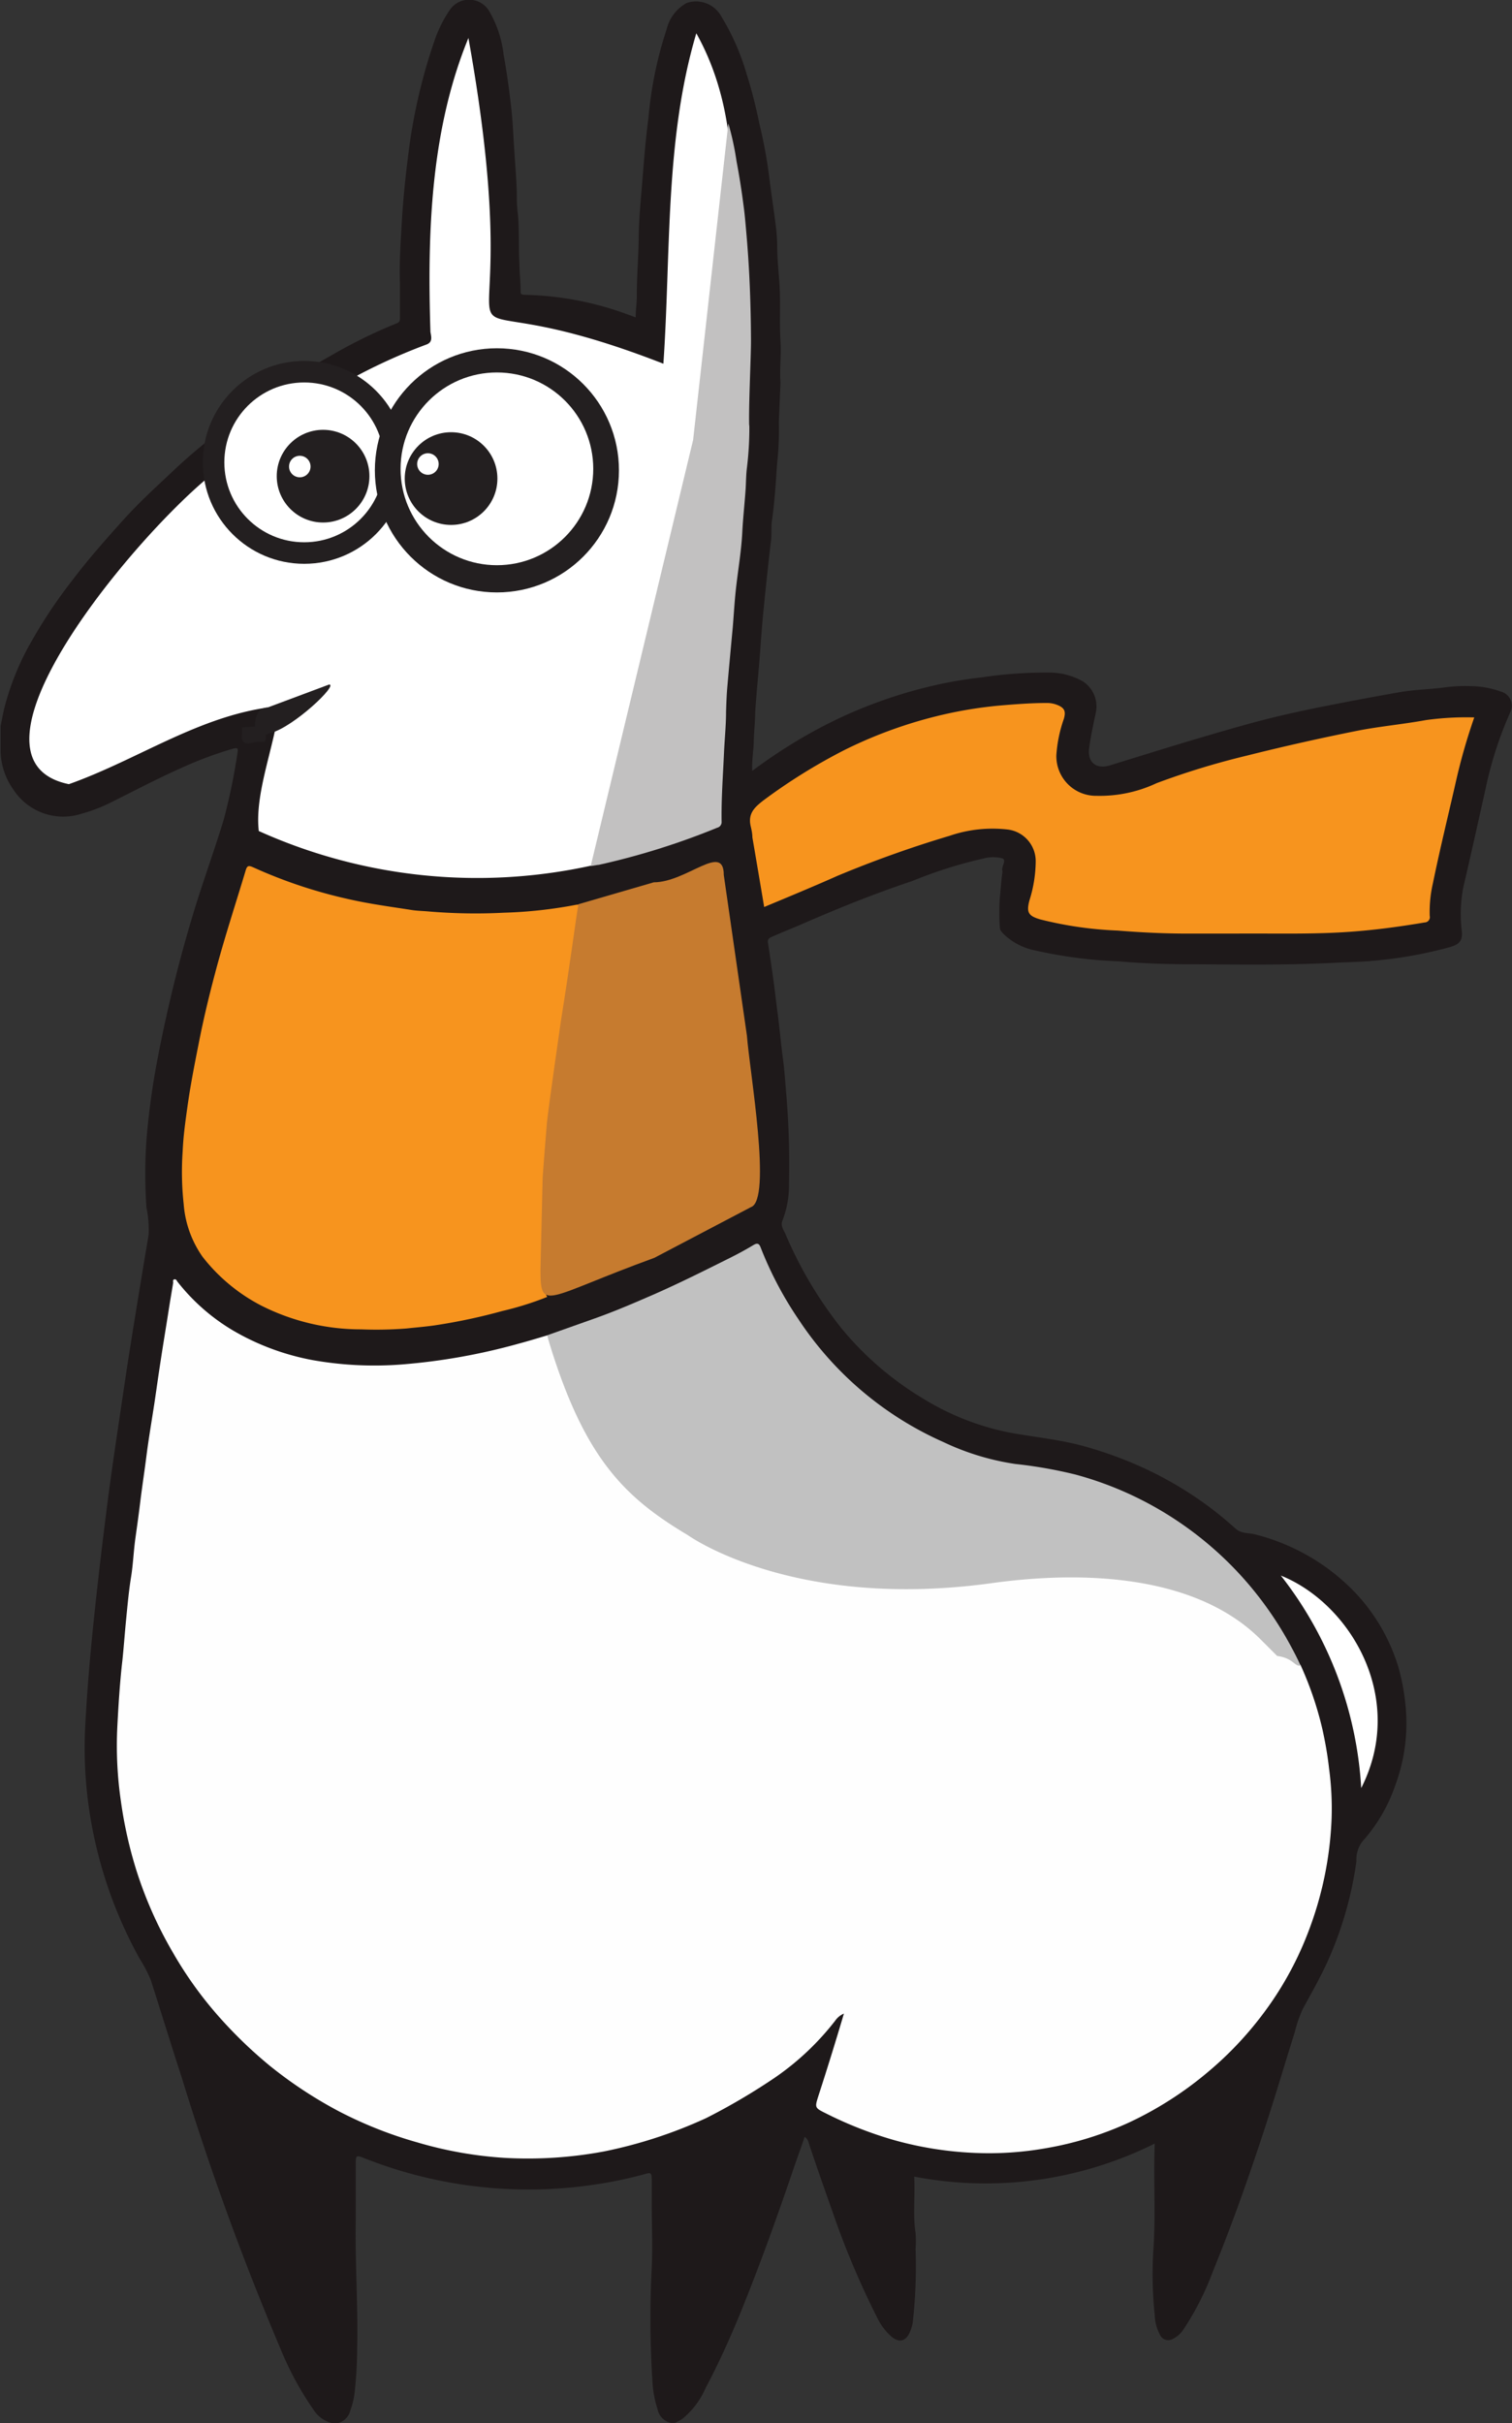 <svg xmlns="http://www.w3.org/2000/svg" viewBox="0 0 119.43 191.33"><rect x="0" y="0" width="119.43" height="191.33" fill="#333333" stroke="none"/><g id="Camada_2" data-name="Camada 2"><g id="Layer_1" data-name="Layer 1"><path d="M61.52,33.33a24.16,24.16,0,0,1-.14,3.3c-.1,1.48-.19,3-.4,4.44-.09.61,0,1.24-.11,1.86-.2,1.71-.38,3.42-.55,5.13-.1,1-.18,2-.25,3-.12,1.74-.31,3.47-.42,5.21,0,.75-.1,1.5-.11,2.25s-.17,1.52-.12,2.35a41.73,41.73,0,0,1,4-2.65A37,37,0,0,1,74.35,54c1.07-.23,2.15-.39,3.24-.52A33.8,33.8,0,0,1,83,53.11a5.35,5.35,0,0,1,2.56.71,2.37,2.37,0,0,1,1,2.45c-.2.92-.4,1.85-.53,2.8-.15,1.21.63,1.68,1.66,1.36,3.51-1.08,7-2.18,10.57-3.17,2.3-.65,4.64-1.16,7-1.62q2.7-.53,5.4-1c1.14-.19,2.31-.21,3.46-.36a11.45,11.45,0,0,1,2-.1,7.19,7.19,0,0,1,2.43.43,1.15,1.15,0,0,1,.78,1.55,29.88,29.88,0,0,0-2,6.18c-.58,2.58-1.14,5.16-1.75,7.73a11.25,11.25,0,0,0-.11,3.52c.05.74-.24,1-1,1.21a33.42,33.42,0,0,1-5.34,1c-1.32.16-2.66.17-4,.24-3.7.18-7.41.12-11.11.1-1.88,0-3.78-.06-5.65-.23a36.27,36.27,0,0,1-6.65-.87,4.94,4.94,0,0,1-2.44-1.28c-.14-.15-.3-.31-.3-.49a16.56,16.56,0,0,1,0-2.44c.07-.64.1-1.29.2-1.94a.4.4,0,0,0,0-.11c-.11-.35.36-.85,0-1a2.88,2.88,0,0,0-1.46,0,35.53,35.53,0,0,0-5.64,1.78c-3,1-5.87,2.16-8.74,3.41-.78.34-1.57.65-2.36,1-.22.09-.37.2-.32.48.14.92.28,1.85.41,2.78s.24,1.93.37,2.9c.15,1.19.26,2.4.42,3.6.11.82.16,1.66.23,2.49a65.22,65.22,0,0,1,.23,7.26,7.61,7.61,0,0,1-.52,2.91c-.16.39.09.72.22,1a32,32,0,0,0,4.48,7.54,25,25,0,0,0,6.47,5.54,20.58,20.58,0,0,0,7.1,2.71c1.83.32,3.69.51,5.49,1a31.07,31.07,0,0,1,4.13,1.45,29,29,0,0,1,5,2.77,28.3,28.3,0,0,1,2.92,2.32c.45.39,1,.31,1.52.44a16.48,16.48,0,0,1,6.87,3.6,14.75,14.75,0,0,1,4.46,6.9,16.86,16.86,0,0,1,.55,2.9,14.08,14.08,0,0,1-.81,6.44,12.84,12.84,0,0,1-2.59,4.41,2.38,2.38,0,0,0-.47,1.56,28.69,28.69,0,0,1-2.16,7.65c-.6,1.37-1.34,2.67-2.07,4a9.87,9.87,0,0,0-.64,1.85c-.65,2.07-1.27,4.15-1.93,6.22-1.37,4.3-2.86,8.56-4.56,12.73a22.36,22.36,0,0,1-2.3,4.52,2.13,2.13,0,0,1-.85.75.71.71,0,0,1-1-.32,3.49,3.49,0,0,1-.42-1.59,30.7,30.7,0,0,1-.11-5.07c.2-2.8,0-5.59.11-8.45a29.88,29.88,0,0,1-19,2.61c.09,1.48-.12,3,.11,4.45a9,9,0,0,1,0,1.27,39.58,39.58,0,0,1-.22,5.76,3,3,0,0,1-.22.77c-.38.91-1,.82-1.55.31a4.66,4.66,0,0,1-1-1.34,66.49,66.49,0,0,1-3.57-8.44c-.64-1.81-1.28-3.62-1.88-5.44a.74.74,0,0,0-.32-.48c-.34,1-.68,1.91-1,2.87-1.29,3.78-2.65,7.54-4.16,11.24-.81,1.94-1.67,3.86-2.66,5.71A6.48,6.48,0,0,1,53.9,191a5.54,5.54,0,0,1-.59.32H53a1.37,1.37,0,0,1-1.06-1.08,8.54,8.54,0,0,1-.4-2.12,78.4,78.4,0,0,1-.06-9.07c.08-1.7,0-3.4,0-5.09,0-.61,0-1.22,0-1.83s-.1-.59-.61-.44a33.32,33.32,0,0,1-3.57.76,35.27,35.27,0,0,1-18.44-2c-.76-.3-.76-.3-.76.54,0,1.44,0,2.88,0,4.32-.06,3.37.19,6.75.11,10.13A32.05,32.05,0,0,1,28,189a6.11,6.11,0,0,1-.33,1.34,1.34,1.34,0,0,1-1,1h-.44a2.45,2.45,0,0,1-1.48-1.08,24.91,24.91,0,0,1-2.58-4.76,220.48,220.48,0,0,1-7.81-21.44c-.83-2.55-1.62-5.11-2.43-7.66a10.38,10.38,0,0,0-.89-1.72A34.68,34.68,0,0,1,7.06,143a33.41,33.41,0,0,1-.32-6.85c.14-2.56.35-5.11.61-7.66.33-3.24.71-6.46,1.12-9.68.45-3.48,1-7,1.5-10.42.56-3.64,1.16-7.26,1.77-10.89a8.52,8.52,0,0,0-.17-2.14,38.35,38.35,0,0,1,0-5.36,60,60,0,0,1,.88-6.42A113.41,113.41,0,0,1,15.2,72.35c.76-2.55,1.67-5,2.46-7.59a48.23,48.23,0,0,0,1.11-5.37c.07-.37-.12-.34-.37-.27a29.68,29.68,0,0,0-4.1,1.53c-1.88.84-3.69,1.79-5.53,2.71a12.5,12.5,0,0,1-2.32.89,4.7,4.7,0,0,1-5.4-1.91,5.43,5.43,0,0,1-1-2.92v-2.1c.12-.59.22-1.18.38-1.75a21,21,0,0,1,2.1-5,38.92,38.92,0,0,1,3.13-4.68C6.93,44.2,8.35,42.6,9.79,41c1.22-1.35,2.56-2.57,3.88-3.81a42.16,42.16,0,0,1,3.91-3.28l3.15-2.38A57.29,57.29,0,0,1,26.28,28a40.41,40.41,0,0,1,5.08-2.48c.26-.1.23-.3.23-.49,0-.91,0-1.81,0-2.72-.06-1.6.06-3.2.15-4.79.1-1.75.28-3.5.5-5.24a43.7,43.7,0,0,1,2.12-9.18A10,10,0,0,1,35.51.81a1.85,1.85,0,0,1,3.09,0,8.75,8.75,0,0,1,1.18,3.52c.23,1.24.4,2.49.55,3.74.12.94.18,1.88.23,2.82.08,1.43.21,2.85.26,4.27,0,.56,0,1.13.08,1.69.13,1.32.05,2.65.13,4,0,.69.09,1.38.09,2.08,0,.25,0,.34.32.35a24.92,24.92,0,0,1,8.11,1.54l.66.24c0-.61.1-1.19.09-1.76,0-1.45.12-2.9.15-4.35,0-1.69.19-3.38.32-5.07.12-1.52.24-3,.45-4.55a30.69,30.69,0,0,1,1.43-7A3.24,3.24,0,0,1,54.23.24,2.28,2.28,0,0,1,57,1.34a18.69,18.69,0,0,1,2,4.59c.41,1.29.73,2.6,1,3.92a37.35,37.35,0,0,1,.75,4.07c.17,1.36.38,2.71.55,4.07.05.45.08.92.09,1.36,0,.94.09,1.87.16,2.8.13,1.6,0,3.2.1,4.8.07,1.09-.08,2.17,0,3.27Z" style="fill:#1e191a;fill-rule:evenodd"/><path d="M102.73,131.48a26.79,26.79,0,0,1,1.73,5.09c.22,1,.4,2,.52,3.08a23.53,23.53,0,0,1,.2,3.93,27.92,27.92,0,0,1-1.9,9.12,26.25,26.25,0,0,1-3.66,6.51,27.34,27.34,0,0,1-4.17,4.37,28.13,28.13,0,0,1-6.23,4,26.33,26.33,0,0,1-6.67,2.06A25.77,25.77,0,0,1,77,170a27.9,27.9,0,0,1-6.34-1,30.85,30.85,0,0,1-5.4-2.11c-.93-.46-.91-.46-.6-1.44.69-2.13,1.35-4.26,2-6.45a1.58,1.58,0,0,0-.69.56A21.27,21.27,0,0,1,61.29,164a49.78,49.78,0,0,1-5.51,3.25,36.65,36.65,0,0,1-8.05,2.63,32.65,32.65,0,0,1-7.89.51A31.15,31.15,0,0,1,33,169.18a32.55,32.55,0,0,1-6.24-2.47,33.89,33.89,0,0,1-5.46-3.6,35.34,35.34,0,0,1-3.85-3.69,30.46,30.46,0,0,1-3.78-5.22,31.94,31.94,0,0,1-2.9-6.52,33.79,33.79,0,0,1-1.21-5.38,30.34,30.34,0,0,1-.29-6c.09-1.73.2-3.48.4-5.21.1-.95.17-1.92.26-2.88.12-1.2.22-2.41.41-3.61.17-1,.21-2.12.36-3.18s.28-2,.4-3c.15-1.19.33-2.36.48-3.55.18-1.39.42-2.77.63-4.16.16-1.08.31-2.17.48-3.26.19-1.26.4-2.51.6-3.78.12-.79.26-1.59.39-2.38,0-.1-.05-.25.1-.27s.17.1.24.19a15.8,15.8,0,0,0,4.79,4.08,19.51,19.51,0,0,0,5.95,2.12,27.94,27.94,0,0,0,7,.33A48.58,48.58,0,0,0,41,106.09c.75-.2,1.5-.43,2.24-.65.41-.06.59.12.61.52,0,.56-.1,1.15.38,1.61.1.11.06.32.07.49a2,2,0,0,0,.38,1.3,2.35,2.35,0,0,1,.63,1.59c0,.53.41.92.6,1.39a3.72,3.72,0,0,0,1,1.53c.1.07.11.23.13.36a.66.66,0,0,0,.09.31c1.13,1.09,1.74,2.63,3.1,3.52a4.57,4.57,0,0,1,.67.65,1.46,1.46,0,0,0,.87.56.5.5,0,0,1,.34.25,1.45,1.45,0,0,0,1.1.75.45.45,0,0,1,.29.16,5.55,5.55,0,0,0,2.09,1.21,10.05,10.05,0,0,1,1.25.44,9.37,9.37,0,0,0,1.59.6,2.92,2.92,0,0,0,1.12.34.37.37,0,0,1,.3.12,1.17,1.17,0,0,0,1,.3,1.34,1.34,0,0,1,1.08.31c.19.2.49.12.74.13.58,0,1.19-.13,1.68.36.13.14.39.08.59.08h2.55a1,1,0,0,1,.81.26.78.78,0,0,0,.62.18h7.65a.84.84,0,0,0,.7-.25.86.86,0,0,1,.68-.19q5.64,0,11.3,0a1,1,0,0,1,.76.25c.25.27.58.17.89.19s.83,0,1.07.4a.2.2,0,0,0,.18.11,6.66,6.66,0,0,1,1.33.4,10.86,10.86,0,0,1,1.64.54c.35.12.62.36,1,.5.68.29,1.34.62,2,.92.12,0,.18.18.26.28a1.37,1.37,0,0,0,.92.65c.27,0,.41.3.62.44a6.73,6.73,0,0,1,1.89,1.37A5.67,5.67,0,0,0,102.73,131.48Z" style="fill:#fefefe;fill-rule:evenodd"/><path d="M46.89,68.31a42,42,0,0,1-26.45-2.69c-.34-3,1.24-6.66,1.62-9.86-6.06.55-11,4.17-16.62,6.16-10.73-2.2,9.31-24.35,13.33-25.78C24.76,34,30,40.48,32.23,35c3.59,7.53,17.88,9.18,21.56.8.11-.62.19-1.15,1-1.11.59.91-.3,1.61-.27,2.5,0,.58.11,1.18-.37,1.67-.24.57.14,1.31-.41,1.83-.33.54.14,1.34-.41,1.83-.38.53.16,1.36-.52,1.78-.5.7.2,1.75-.55,2.44-.22.57.16,1.33-.42,1.83-.26.54.14,1.29-.44,1.77-.27.59.14,1.38-.46,1.93-.25.56.15,1.32-.42,1.83-.33.5.2,1.33-.49,1.71-.45.54.15,1.43-.52,1.95-.27.6.16,1.39-.46,1.93-.23.53.14,1.24-.41,1.71-.18.16-.1.46-.1.69.17.75-.6,1.19-.45,1.93s-.62,1.22-.44,2c0,.34,0,.67-.36.87C46.82,67.26,47.25,67.9,46.89,68.31Z" style="fill:#fff;fill-rule:evenodd"/><path d="M20.29,58.58l-.65.12c-.74,0-.51-.54-.51-1.27l1-.06c0-.73.26-1.5,1-1.5L26,54.05c.73,0-2.77,3.33-4.61,3.83L21,58C21,58.69,21,58.58,20.29,58.58Z" style="fill:#231f20;fill-rule:evenodd"/><path d="M43.22,102.41a24.61,24.61,0,0,1-3.54,1.11,44.86,44.86,0,0,1-5.12,1.1c-.8.13-1.63.19-2.44.28a30.6,30.6,0,0,1-3.58.07,17.45,17.45,0,0,1-7.89-1.87A14.06,14.06,0,0,1,16,99.24a8.32,8.32,0,0,1-1.49-4.16,23.36,23.36,0,0,1-.08-4.18c.05-1.23.23-2.46.4-3.68.24-1.68.57-3.34.9-5,.41-2.08.92-4.14,1.48-6.19.67-2.44,1.46-4.85,2.19-7.28.12-.41.23-.43.63-.25A38.21,38.21,0,0,0,27.54,71c1.66.38,3.34.6,5,.86.39.06.8.07,1.19.1a43.94,43.94,0,0,0,6.07.11,35.63,35.63,0,0,0,5.73-.63,2.16,2.16,0,0,1,.44,0,1.35,1.35,0,0,1,0,1.42,1.63,1.63,0,0,0-.28.92c0,.56.58,1.06.15,1.56-.21.24-.08.64-.08,1a1.69,1.69,0,0,1-.34,1.29c-.17.17-.1.46-.11.7,0,.42,0,.85,0,1.27,0,.22,0,.47-.21.6a.82.82,0,0,0-.33.83c0,.4,0,.81,0,1.21,0,.17,0,.37-.06.49-.56.66-.34,1.44-.37,2.17,0,.53.07,1.07-.36,1.52-.13.12-.09.35-.09.53,0,.72,0,1.44,0,2.16a2,2,0,0,1-.35,1.52c-.15.15-.09.42-.09.64,0,3.37-.51,6.79-.52,10.15A2.43,2.43,0,0,0,43.22,102.41Z" style="fill:#f7941e;fill-rule:evenodd"/><path d="M43.34,105.88l-.12-.44L47,104.1c1.58-.56,3.13-1.23,4.67-1.9,2-.88,4-1.88,6-2.88q.93-.46,1.83-1c.31-.19.46-.14.58.18a28.69,28.69,0,0,0,3,5.69,26.62,26.62,0,0,0,11.44,9.68,20.06,20.06,0,0,0,5.68,1.73,35.72,35.72,0,0,1,4.73.83,27.13,27.13,0,0,1,6.34,2.6A27.51,27.51,0,0,1,98.54,125a28,28,0,0,1,3.43,5c.27.5.53,1,.76,1.52-.46.11-.58-.6-1.85-.76l-1.2-1.2c-5-5.11-13.76-5.6-21.35-4.55-15.64,2.16-23.88-3.71-24-3.79C49.36,118.25,46.16,115.19,43.34,105.88Z" style="fill:#c1c1c1;fill-rule:evenodd"/><path d="M60.36,71.62c-.31-1.86-.62-3.68-.93-5.5,0-.3-.07-.61-.14-.91-.22-1,.35-1.49,1-2a44.87,44.87,0,0,1,6.44-4,35.38,35.38,0,0,1,8.39-2.92,33.94,33.94,0,0,1,3.75-.57c1.28-.11,2.55-.21,3.83-.21a2.19,2.19,0,0,1,.85.17c.55.23.65.51.48,1.09a10.71,10.71,0,0,0-.59,2.86,3.13,3.13,0,0,0,3.19,3.21,10.55,10.55,0,0,0,4.73-1,61.31,61.31,0,0,1,7.11-2.17q4.42-1.11,8.91-2c1.74-.33,3.51-.49,5.25-.81a23.07,23.07,0,0,1,3.82-.21A46.09,46.09,0,0,0,115,61.71c-.61,2.69-1.27,5.36-1.82,8.05a10,10,0,0,0-.25,2.56.42.42,0,0,1-.4.52c-1.72.29-3.43.53-5.17.68-3.27.29-6.55.17-9.82.2-1.24,0-2.48,0-3.71,0-1.85,0-3.71-.09-5.55-.24a29.62,29.62,0,0,1-6.07-.87c-1-.28-1.14-.57-.9-1.5A10.47,10.47,0,0,0,81.81,68a2.52,2.52,0,0,0-2.22-2.5A10.46,10.46,0,0,0,75,66a89.13,89.13,0,0,0-8.83,3.15C64.26,70,62.33,70.8,60.36,71.62Z" style="fill:#f7941e;fill-rule:evenodd"/><path d="M59.31,95.32l-7.62,4c-8.59,3.13-9,4.34-9,.94l.17-7.21c0-.19.32-4.21.34-4.4.18-1.66,1.09-7.9,1.11-8.06.8-5,1.14-7.85,1.38-9.19l5.95-1.73c2.6,0,5.53-3.18,5.53-.58L59,81.79C59.2,84.51,61,94.77,59.31,95.32Z" style="fill:#c67b2f;fill-rule:evenodd"/><path d="M55.21,33.72c-.22.15,2.32.53,2.1.68-.41.27-.72,1.45-1.19,1.32s-1.27,3.13-1.85,3.11C53,38.77,49.34,43.19,48,43.12c-1.7-.07-3.78-.69-5.48-.79-.62,0-4.37,1.16-5,1.12C35.66,43.33,36,42.17,34.12,42c-2.85,1.05-10.46.24-13.52.23-1.54-.13-1-5.63-2.57-5.66-.21,0,6.29-4.44,5.93-4.36a46.19,46.19,0,0,1,9.71-5c.54-.19.39-.64.33-1-.25-7.79,0-15.9,3-23.21,5.66,31.54-6.22,17.28,15.4,25.72C53,20,52.5,11.05,55,2.63c3.7,6.59,3.09,14.66,1.81,21.61.11,1.89-.5,3.07-.54,5-.77.78.1,2-.73,2.66C55.13,32.41,55.59,33.18,55.21,33.72Z" style="fill:#fff;fill-rule:evenodd"/><path d="M54.75,34.73c1.37-.4,2.75-.79,4.11-1.2.26-.08.33,0,.33.23A25.83,25.83,0,0,1,59,36.93c-.07.54-.07,1.09-.1,1.64-.08,1.16-.21,2.32-.27,3.49-.08,1.54-.36,3.09-.52,4.63-.1.94-.15,1.89-.23,2.83-.15,1.61-.3,3.22-.44,4.83-.05.62-.07,1.24-.09,1.86,0,1.06-.11,2.12-.16,3.18-.08,1.83-.22,3.66-.19,5.49a.46.46,0,0,1-.35.48,57.6,57.6,0,0,1-9.35,2.93c-.12,0-.51.09-.64.09" style="fill:#c2c1c1;fill-rule:evenodd"/><path d="M57.53,9.75a21.87,21.87,0,0,1,.65,3c.22,1.15.4,2.31.55,3.47.11.79.17,1.59.24,2.38.24,2.77.34,5.55.35,8.33,0,1.44-.22,5.6-.13,7,0,.22-.12.28-.26.35-1.32.65-2.42,1.43-4.18.44" style="fill:#c2c1c1;fill-rule:evenodd"/><path d="M107.52,141.19a30,30,0,0,0-6.35-16.78C106.67,126.62,111.12,134.11,107.52,141.19Z" style="fill:#fff;fill-rule:evenodd"/><circle cx="24.03" cy="36.51" r="8.01" style="fill:#231f20"/><circle cx="24.03" cy="36.51" r="6.31" style="fill:#fff"/><circle cx="25.52" cy="37.6" r="3.66" style="fill:#231f20"/><circle cx="23.68" cy="36.84" r="0.85" style="fill:#fff"/><circle cx="39.25" cy="37.14" r="9.64" style="fill:#231f20"/><circle cx="39.25" cy="37.02" r="7.61" style="fill:#fff"/><circle cx="35.63" cy="37.79" r="3.66" style="fill:#231f20"/><circle cx="33.8" cy="36.64" r="0.85" style="fill:#fff"/></g></g></svg>